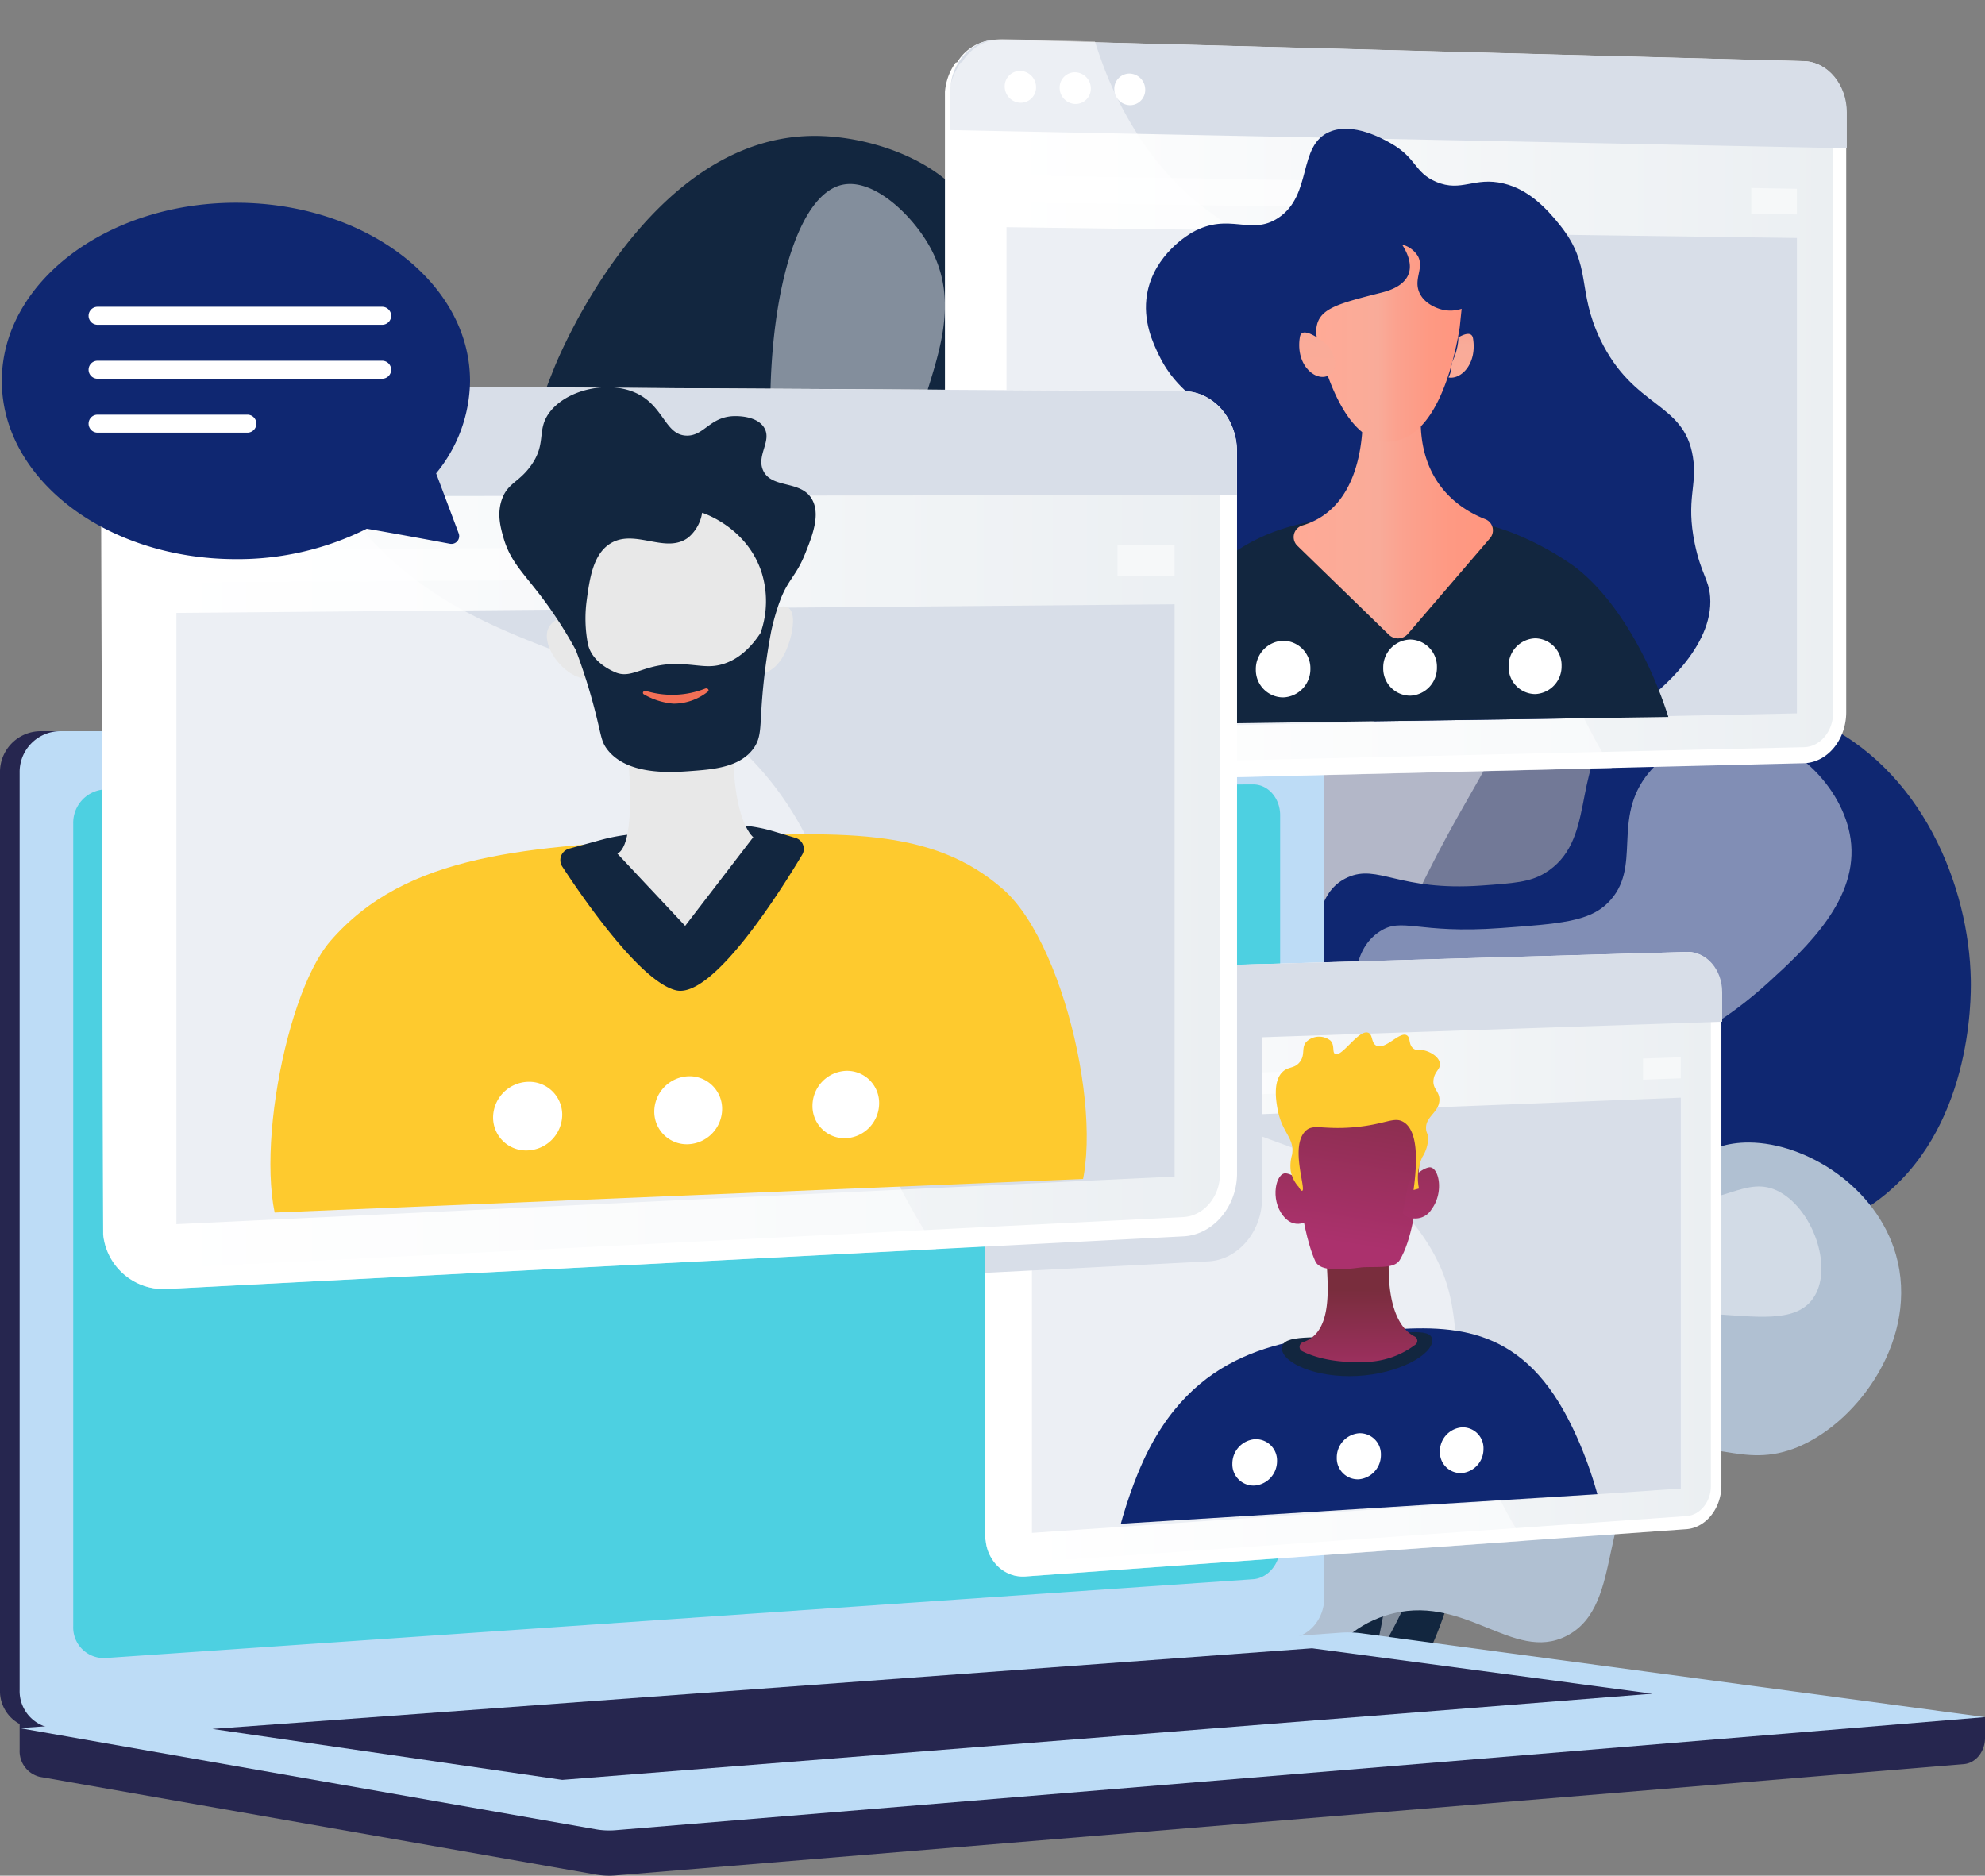 <svg xmlns="http://www.w3.org/2000/svg" xmlns:xlink="http://www.w3.org/1999/xlink" width="394.667" height="372.972" viewBox="0 0 394.667 372.972">
  <rect x="0" y="0" width="394.667" height="372.972" fill="#808080" stroke="none"/>
  <defs>
    <linearGradient id="linear-gradient" y1="0.5" x2="1" y2="0.5" gradientUnits="objectBoundingBox">
      <stop offset="0" stop-color="#fff"/>
      <stop offset="1" stop-color="#ebeff2"/>
    </linearGradient>
    <clipPath id="clip-path">
      <path id="Trazado_192269" data-name="Trazado 192269" d="M484.415,201.867,344.93,203.883V59.54L484.415,63.5Z" transform="translate(-344.93 -59.54)" fill="none"/>
    </clipPath>
    <linearGradient id="linear-gradient-2" y1="0.5" x2="1" y2="0.5" gradientUnits="objectBoundingBox">
      <stop offset="0" stop-color="#ffaa96"/>
      <stop offset="0.43" stop-color="#f9ab99"/>
      <stop offset="0.55" stop-color="#fba28f"/>
      <stop offset="0.78" stop-color="#fe9983"/>
      <stop offset="1" stop-color="#ff967f"/>
    </linearGradient>
    <linearGradient id="linear-gradient-3" x1="0" y1="0.5" x2="1" y2="0.5" xlink:href="#linear-gradient-2"/>
    <linearGradient id="linear-gradient-4" x1="0.46" y1="1.712" x2="0.575" y2="-1.836" xlink:href="#linear-gradient-2"/>
    <linearGradient id="linear-gradient-5" x1="0.448" y1="1.803" x2="0.607" y2="-1.746" xlink:href="#linear-gradient-2"/>
    <clipPath id="clip-path-2">
      <path id="Trazado_192290" data-name="Trazado 192290" d="M463.212,389.5,349.05,396.573V276.068l114.162-2.978Z" transform="translate(-349.05 -273.09)" fill="none"/>
    </clipPath>
    <linearGradient id="linear-gradient-7" x1="0.502" y1="1.272" x2="0.497" y2="0.376" gradientUnits="objectBoundingBox">
      <stop offset="0" stop-color="#ab316d"/>
      <stop offset="1" stop-color="#792d3d"/>
    </linearGradient>
    <linearGradient id="linear-gradient-8" x1="0.441" y1="0.85" x2="0.581" y2="-0.359" xlink:href="#linear-gradient-7"/>
    <linearGradient id="linear-gradient-9" x1="0.421" y1="1.322" x2="0.886" y2="-2.775" xlink:href="#linear-gradient-7"/>
    <linearGradient id="linear-gradient-10" x1="0.398" y1="1.534" x2="0.877" y2="-2.554" xlink:href="#linear-gradient-7"/>
    <clipPath id="clip-path-3">
      <path id="Trazado_192317" data-name="Trazado 192317" d="M327.725,307.853,152.5,315.132V150.03l175.225.962Z" transform="translate(-152.5 -150.03)" fill="none"/>
    </clipPath>
    <linearGradient id="linear-gradient-12" x1="0.863" y1="-13.175" x2="0.544" y2="-1.426" gradientUnits="objectBoundingBox">
      <stop offset="0" stop-color="#ffc444"/>
      <stop offset="1" stop-color="#f36f56"/>
    </linearGradient>
  </defs>
  <g id="Grupo_146523" data-name="Grupo 146523" transform="translate(-7822 -2693)">
    <g id="_1e" data-name="1e" transform="translate(7725.11 2633.46)">
      <g id="Layer_1" transform="translate(96.89 59.54)">
        <g id="Grupo_141142" data-name="Grupo 141142">
          <g id="Grupo_141114" data-name="Grupo 141114" transform="translate(103.145 27.025)">
            <g id="Grupo_141110" data-name="Grupo 141110" transform="translate(72.76 32.138)">
              <path id="Trazado_192238" data-name="Trazado 192238" d="M328.955,418.813c-17.554-3.2-21.9-40.9-22.454-46.267-1.383-13.42-3.087-30.055,6.613-44.133,14.028-20.346,37.916-15.048,43.618-31.936,3.5-10.384-5.12-13.572-5.525-33.42-.118-5.694-.54-26.259,13.842-42.885,10.257-11.851,23.29-16.221,30.181-17.908a66.419,66.419,0,0,0,4.8-24.8c-.1-16.854-6.984-23.357-3.416-32.3,4.1-10.24,18.7-15.588,29.818-15.487,29.608.278,45.837,39.342,46.942,42.117,2.868,7.178,11.97,29.928,1.561,46.486-8.224,13.083-22.2,12.071-24.336,22.826-2.126,10.73,11.16,14.905,14.3,31.286,2.682,13.986-3.222,30.662-13.665,40.05-17.444,15.681-38.8,3.155-48.148,16.153-10.873,15.133,11.067,41.855,1.358,50.873-9.211,8.562-33.294-11.506-45.027-1.51-8.486,7.229-.616,21.729-12.054,33.336-.683.692-9.27,9.186-18.431,7.516Z" transform="translate(-305.428 -129.678)" fill="#727997"/>
              <path id="Trazado_192239" data-name="Trazado 192239" d="M422.277,140.188c11.253,2.6,16.457,36.482,10.51,65.491-4.091,19.975-9.928,20.346-24.918,54.162-20.32,45.829-12.771,52.3-27.541,68.308-20.27,21.974-41.063,16.921-52.222,38.06-7.55,14.306-5.365,30.527-2.092,42.446a79.6,79.6,0,0,1-12.509-34.424c-1.181-10.485-3.323-29.456,7.592-41,13.091-13.851,32.383-3.686,41.375-16.567,5.095-7.3.515-12.889-.666-37.832-1.189-25.154-1.78-37.731,5.027-48.469,12.147-19.148,33.985-11.337,41.459-27.954,7.752-17.225-11.927-34.044-1.7-51.5,3.3-5.626,10.122-12.012,15.673-10.73Z" transform="translate(-306.536 -131.296)" fill="#f4f7fa" opacity="0.5"/>
            </g>
            <g id="Grupo_141111" data-name="Grupo 141111">
              <path id="Trazado_192240" data-name="Trazado 192240" d="M384.433,408.3c19.232-3.509,23.99-44.808,24.6-50.679,1.51-14.7,3.383-32.923-7.246-48.342C386.415,287,360.249,292.8,354,274.295c-3.838-11.371,5.609-14.863,6.056-36.609.127-6.242.59-28.772-15.167-46.984-11.236-12.99-25.516-17.765-33.066-19.62a72.638,72.638,0,0,1-5.255-27.161c.11-18.465,7.659-25.592,3.737-35.377-4.488-11.219-20.489-17.081-32.67-16.963-32.433.3-50.206,43.1-51.429,46.141-3.146,7.87-13.108,32.788-1.7,50.923,9.009,14.331,24.319,13.226,26.655,25.01,2.328,11.75-12.223,16.331-15.664,34.272-2.935,15.318,3.526,33.589,14.972,43.872,19.114,17.182,42.5,3.458,52.737,17.7,11.911,16.575-12.121,45.845-1.493,55.723,10.088,9.372,36.474-12.611,49.329-1.653,9.3,7.912.675,23.8,13.21,36.524.751.759,10.156,10.063,20.194,8.233Z" transform="translate(-219.169 -91.578)" fill="#12263f"/>
              <path id="Trazado_192241" data-name="Trazado 192241" d="M292.689,103.086c-12.324,2.843-18.026,39.958-11.514,71.741,4.488,21.881,10.881,22.294,27.3,59.333,22.261,50.206,13.986,57.292,30.173,74.829,22.21,24.074,44.985,18.541,57.208,41.7,8.275,15.673,5.879,33.446,2.286,46.5a87.173,87.173,0,0,0,13.707-37.705c1.291-11.489,3.636-32.273-8.317-44.917-14.348-15.175-35.478-4.04-45.322-18.153-5.584-8-.565-14.121.725-41.442,1.3-27.558,1.957-41.333-5.508-53.091-13.3-20.97-37.233-12.425-45.424-30.62-8.486-18.861,13.066-37.3,1.856-56.415-3.619-6.166-11.084-13.159-17.166-11.759Z" transform="translate(-228.446 -93.35)" fill="#f4f7fa" opacity="0.5"/>
            </g>
            <g id="Grupo_141112" data-name="Grupo 141112" transform="translate(73.524 111.462)">
              <path id="Trazado_192242" data-name="Trazado 192242" d="M320.873,435.722c-10.5-1.805-16.305-27.684-14.062-47.76.869-7.769,1.738-15.5,7.389-22.53,9.54-11.877,20.565-6.672,28.95-16.255,12.391-14.146-3.028-35.343,8.9-46.849,8.773-8.461,19.89.329,30.358-8.84,12.138-10.637,4.749-29.093,15.192-33.791,6.065-2.725,10.164,2.784,26.6,1.62,6.428-.456,9.641-.683,12.585-2.455,10.308-6.217,5.323-20.27,13.572-28.891,9.076-9.481,28.747-6.681,40.438-1.442,20.961,9.388,30.392,32.889,30.713,51.573.068,4.007.1,30.08-18.591,43.888-13.6,10.038-31.868,9.743-34.837,9.692-11.548-.194-13.859-3.543-17.959-1.122-11.851,7.01,4.682,36.668-10.46,55.588-6.183,7.727-16.719,12.5-26.056,12.923-15.107.692-21.611-10.223-29.633-6.478-10.384,4.85-4.1,25.263-15.487,31.286-8.056,4.26-14.247-4.353-27.828-.768C328.6,428.3,327.106,436.768,320.89,435.7Z" transform="translate(-306.332 -223.717)" fill="#0f2771"/>
              <path id="Trazado_192243" data-name="Trazado 192243" d="M322.991,418.154c4.791,1.189,7.347-11.826,23.694-28.916,17.857-18.659,27.465-16.347,44.091-33.134,18.979-19.165,10.223-25.964,26.124-40.81,21.552-20.11,39.873-9.7,65.8-33.252,7.777-7.06,18.127-16.735,16.44-28.612-1.459-10.291-11.776-20.894-23.475-20.911-.489,0-10.333.135-16.609,7.7-7.7,9.279-1.08,18.929-8.224,25.964-3.745,3.686-9.574,4.116-21.24,4.968-16.778,1.232-19.578-2.32-24.167.742-10.375,6.925,0,27.659-10.536,36.255-9.043,7.381-22.067-3.509-29.987,3.56-9.566,8.536,5.331,28.03-4.521,42.294-8.486,12.282-24.352,4.8-35.782,17.63-13.5,15.15-8.511,44.8-1.6,46.52Z" transform="translate(-307.861 -225.095)" fill="#f4f7fa" opacity="0.5"/>
            </g>
            <g id="Grupo_141113" data-name="Grupo 141113" transform="translate(131.56 186.256)">
              <path id="Trazado_192244" data-name="Trazado 192244" d="M393,438.816c7.98.557,9.059-14.1,22.994-18.49,15.411-4.859,25.188,9.582,35.926,4.066,12.062-6.2,5.272-27.279,18.819-35.192,9.253-5.407,15.7,2.522,27.339-2.438,12.13-5.171,23.973-21.813,19.317-38.136-3.889-13.614-17.9-22.252-29.177-22.336-9.228-.067-11.843,5.626-19.916,3.948-10.055-2.092-9.81-11.717-20.346-16.052-10.477-4.31-24.808-.582-32.695,7.98-6.554,7.119-7.229,16.018-7.811,23.779-1.569,20.843,7.946,28.874,2.868,36.879-6.335,10-23.7,1.527-31.624,11.43-9.9,12.4,2.834,43.77,14.306,44.572Z" transform="translate(-375.134 -312.385)" fill="#b0c0d2"/>
              <path id="Trazado_192245" data-name="Trazado 192245" d="M390.9,425.539c2.919.582,3.779-8.916,12.956-16.845,10.519-9.093,18.439-4.428,30.206-11.607,14.584-8.9,9.043-20.093,22.024-29.118,18.2-12.653,40.809,1.2,46.925-9.135,3.568-6.031-.439-17.031-6.883-20.624-6.875-3.83-11.742,3.442-23.543,1.721-11.05-1.611-11.666-8.705-25.306-12.265-6.647-1.738-15.377-4.015-20.962.261-10.932,8.376-4.994,38.279-3.188,47.414,1.67,8.4,3.214,11.657,1.029,15.082-5.728,8.958-24.715-.287-33.5,9.388-7.347,8.089-3.534,24.985.236,25.736Z" transform="translate(-376.909 -314.434)" fill="#f4f7fa" opacity="0.5"/>
            </g>
          </g>
          <g id="Grupo_141116" data-name="Grupo 141116" transform="translate(0 145.398)">
            <path id="Trazado_192246" data-name="Trazado 192246" d="M492.281,463.712,101.52,460.38v9.852a5.247,5.247,0,0,0,4.015,5.356L216.028,495a15.6,15.6,0,0,0,3.965.186l268.046-22.126c2.4-.194,4.243-2.48,4.243-5.23v-4.116Z" transform="translate(-97.614 -267.661)" fill="#26264f"/>
            <g id="Grupo_141115" data-name="Grupo 141115">
              <path id="Trazado_192247" data-name="Trazado 192247" d="M349.752,412.162,104.836,430.188a7.422,7.422,0,0,1-7.946-7.659V240.151a8.1,8.1,0,0,1,7.946-8.241H349.752c3.61,0,6.529,3.332,6.529,7.448V404.224c0,4.116-2.919,7.668-6.529,7.929Z" transform="translate(-96.89 -231.91)" fill="#26264f"/>
              <path id="Trazado_192248" data-name="Trazado 192248" d="M354.382,412.162,109.466,430.188a7.422,7.422,0,0,1-7.946-7.659V240.151a8.1,8.1,0,0,1,7.946-8.241H354.382c3.61,0,6.529,3.332,6.529,7.448V404.224c0,4.116-2.919,7.668-6.529,7.929Z" transform="translate(-97.614 -231.91)" fill="#bddcf6"/>
              <path id="Trazado_192249" data-name="Trazado 192249" d="M348.725,402.5,120.611,418.166a6.084,6.084,0,0,1-6.461-6.284V252.2a6.638,6.638,0,0,1,6.461-6.757l228.113-.987c2.978-.017,5.39,2.725,5.39,6.107v145.44C354.115,399.389,351.7,402.3,348.725,402.5Z" transform="translate(-99.591 -233.874)" fill="#4dd0e1"/>
              <path id="Trazado_192250" data-name="Trazado 192250" d="M265.323,237.25a2.832,2.832,0,1,1-2.817-3.07A2.962,2.962,0,0,1,265.323,237.25Z" transform="translate(-122.363 -232.265)" fill="#fff"/>
            </g>
            <path id="Trazado_192251" data-name="Trazado 192251" d="M364.142,444.41,101.52,463.389,216.028,483.5a15.606,15.606,0,0,0,3.965.186L492.281,461.2,368.317,444.537a20.328,20.328,0,0,0-4.175-.127Z" transform="translate(-97.614 -265.153)" fill="#bddcf6"/>
            <path id="Trazado_192252" data-name="Trazado 192252" d="M146.95,464.135,365.591,448.1l67.667,9.026L216.5,474.266Z" transform="translate(-104.723 -265.739)" fill="#26264f"/>
          </g>
          <g id="Grupo_141138" data-name="Grupo 141138" transform="translate(20.101)">
            <g id="Grupo_141123" data-name="Grupo 141123" transform="translate(167.776)">
              <g id="Grupo_141119" data-name="Grupo 141119" transform="translate(0 7.766)">
                <path id="Trazado_192253" data-name="Trazado 192253" d="M498.818,83.352V202.609c0,5.5-3.745,10.055-8.452,10.164l-39.2.962L330.248,216.7a10.183,10.183,0,0,1-10.046-9.152c-.042-.4-.582-.8-.582-1.223V79.252a11.542,11.542,0,0,1,2.1-5.761c.025-.051.321-.084.346-.127a9.291,9.291,0,0,1,8.073-4.445l18.347.489,141.863,3.762c4.707.127,8.477,4.682,8.477,10.181Z" transform="translate(-319.62 -68.773)" fill="#fff"/>
                <path id="Trazado_192254" data-name="Trazado 192254" d="M331.03,213.94c-3.593.084-6.52-3.087-6.52-7.06V79.972c0-3.981,2.927-7.136,6.52-7.052L491.2,76.985c3.2.084,5.795,3.189,5.795,6.934V203.294c0,3.745-2.6,6.849-5.795,6.917L331.03,213.94Z" transform="translate(-320.385 -69.399)" fill="url(#linear-gradient)"/>
                <path id="Trazado_192255" data-name="Trazado 192255" d="M490.629,73.161,330.461,68.909c-5.289-.143-9.591,4.5-9.591,10.358v7.609l178.261,3.61V83.342c0-5.5-3.8-10.063-8.5-10.181Z" transform="translate(-319.816 -68.772)" fill="#d8dee8"/>
                <path id="Trazado_192256" data-name="Trazado 192256" d="M339.944,79.5a3.047,3.047,0,0,1-3.113,3.087,3.234,3.234,0,0,1-3.121-3.239,3.049,3.049,0,0,1,3.121-3.087A3.232,3.232,0,0,1,339.944,79.5Z" transform="translate(-321.825 -69.922)" fill="#fff"/>
                <path id="Trazado_192257" data-name="Trazado 192257" d="M352.861,79.8a3.036,3.036,0,0,1-3.1,3.079,3.214,3.214,0,0,1-3.1-3.222,3.041,3.041,0,0,1,3.1-3.079A3.214,3.214,0,0,1,352.861,79.8Z" transform="translate(-323.853 -69.972)" fill="#fff"/>
                <path id="Trazado_192258" data-name="Trazado 192258" d="M365.689,80.1a3.028,3.028,0,0,1-3.07,3.07,3.2,3.2,0,0,1-3.079-3.214,3.02,3.02,0,0,1,3.079-3.07A3.2,3.2,0,0,1,365.689,80.1Z" transform="translate(-325.867 -70.021)" fill="#fff"/>
                <path id="Trazado_192259" data-name="Trazado 192259" d="M491.278,209.776,334.13,213.049V113.1l157.148,2.143Z" transform="translate(-321.89 -75.687)" fill="#d8dee8"/>
                <g id="Grupo_141117" data-name="Grupo 141117" transform="translate(12.24 27.055)" opacity="0.5">
                  <path id="Trazado_192260" data-name="Trazado 192260" d="M418.153,102.271,334.13,100.82v5.4l84.023,1.3Z" transform="translate(-334.13 -100.82)" fill="#fff"/>
                  <path id="Trazado_192261" data-name="Trazado 192261" d="M509.68,103.85v5.129l9.068.135v-5.1Z" transform="translate(-361.6 -101.294)" fill="#fff"/>
                </g>
                <g id="Grupo_141118" data-name="Grupo 141118" transform="translate(0.987)" opacity="0.5">
                  <path id="Trazado_192262" data-name="Trazado 192262" d="M452.371,213.709l-120.936,2.961a10.215,10.215,0,0,1-10.08-9.152c0-.118-.565-.228-.565-.346v-128c0-2.117,1.113-4.074,2.067-5.711.025-.051.329-.084.363-.127a9.32,9.32,0,0,1,8.14-4.58l18.245.481c.008.042.059.093.076.135.337,1.113.734,2.235,1.139,3.383A72.684,72.684,0,0,0,357.5,86.725c.177.287.363.574.54.852a59.573,59.573,0,0,0,6.773,8.764,55.516,55.516,0,0,0,5.854,5.432,61.876,61.876,0,0,0,7.237,4.985c17.756,10.536,37.7,11.911,50.923,33.032,11.337,18.1,3.214,27.6,14.18,55.293q1.784,4.517,3.83,8.638c1.156,2.353,2.362,4.606,3.619,6.782.624,1.088,1.265,2.151,1.906,3.189Z" transform="translate(-320.79 -68.747)" fill="#fff"/>
                </g>
              </g>
              <g id="Grupo_141121" data-name="Grupo 141121" transform="translate(21.35)" clip-path="url(#clip-path)">
                <g id="Grupo_141120" data-name="Grupo 141120" transform="translate(9.189 25.612)">
                  <path id="Trazado_192263" data-name="Trazado 192263" d="M393.863,205.185c-27.288-4.2-33.361-7.3-36.179-13.091-4.1-8.427-1.113-22.134,5.888-30.569,6.116-7.372,13.733-8.806,13.5-13.91-.186-4.192-5.4-4.757-9.237-12.687-1.122-2.311-3.3-6.816-2.353-12.2,1.383-7.878,8.452-11.927,9.026-12.248,7.356-4.066,11.548.793,17.056-2.86,6.883-4.555,3.762-14.407,10.207-17.115,4.673-1.965,10.637,1.417,12.189,2.3,5.171,2.935,4.622,5.8,8.983,7.642,5.1,2.151,7.533-1.08,13.437.337,4.859,1.164,8.376,4.749,11.236,8.342,6.419,8.064,3.231,12.762,7.963,22.64C462.231,145.64,472.226,144.1,474,155.155c.928,5.778-1.451,8.4.371,17.242,1.232,5.972,2.775,7.035,3.054,10.544.784,10.1-10.62,19.08-12.754,20.666-13.64,10.131-32.661,7.448-70.805,1.577Z" transform="translate(-355.824 -89.904)" fill="#0f2771"/>
                  <path id="Trazado_192264" data-name="Trazado 192264" d="M364.418,256.3c-4.133-10.367-1.611-26.748-1.08-30.2a66.677,66.677,0,0,1,8.722-24.766c12.138-20.27,30.5-20.118,44.276-20.008,6.79.059,13.808-.1,22.362,3.062a58.514,58.514,0,0,1,12.45,6.655c16.972,12.391,30.325,52.948,16.685,68.511-8.722,9.954-17.689-2.429-56.845,4.2-15.841,2.682-32.611,7.069-42.606-1.594a14.724,14.724,0,0,1-3.965-5.879Z" transform="translate(-356.804 -104.207)" fill="#12263f"/>
                  <path id="Trazado_192265" data-name="Trazado 192265" d="M415.333,152.53s2.9,21.721-11.851,26.065a2.408,2.408,0,0,0-.936,4.015l18.186,17.68a2.611,2.611,0,0,0,3.83-.194l16.288-18.971a2.4,2.4,0,0,0-.886-3.779c-5.213-2.008-14.585-7.862-12.619-23.7l-12-1.105Z" transform="translate(-363.021 -99.703)" fill="url(#linear-gradient-2)"/>
                  <path id="Trazado_192266" data-name="Trazado 192266" d="M407.11,134.863c0,.236,3.981,21.5,14.163,21.527,9.582.025,13.21-15.5,14.39-22.733l.38-3.695a7.008,7.008,0,0,1-4.184.084c-.439-.127-3.214-.945-4.243-3.357-1.147-2.682.962-4.783-.236-7.136a5.158,5.158,0,0,0-3.18-2.353c.717,1.105,2.109,3.577,1.316,5.787-.531,1.485-2.008,2.9-5.306,3.737-9.473,2.4-13.184,3.315-13.091,8.132Z" transform="translate(-363.849 -94.175)" fill="url(#linear-gradient-3)"/>
                  <path id="Trazado_192267" data-name="Trazado 192267" d="M408.991,140.668s-5.272-4.682-5.736-1.847c-.962,5.922,3.56,9.22,6.006,7.465S408.991,140.668,408.991,140.668Z" transform="translate(-363.225 -97.416)" fill="url(#linear-gradient-4)"/>
                  <path id="Trazado_192268" data-name="Trazado 192268" d="M443.194,139.169c-.228-1.4-1.62-.979-2.961-.2a2.706,2.706,0,0,1,.017.641,11.805,11.805,0,0,1-1.2,4.192q-.089.519-.2,1.038v.11a4.32,4.32,0,0,1-.54,1.965c2.446.464,5.7-2.632,4.884-7.744Z" transform="translate(-368.731 -97.469)" fill="url(#linear-gradient-5)"/>
                </g>
              </g>
              <g id="Grupo_141122" data-name="Grupo 141122" transform="translate(61.813 126.933)">
                <path id="Trazado_192270" data-name="Trazado 192270" d="M403.748,216.157a5.611,5.611,0,0,1-5.415,5.694,5.454,5.454,0,0,1-5.432-5.567,5.614,5.614,0,0,1,5.432-5.694A5.456,5.456,0,0,1,403.748,216.157Z" transform="translate(-392.9 -210.109)" fill="#fff"/>
                <path id="Trazado_192271" data-name="Trazado 192271" d="M433.609,215.825a5.54,5.54,0,0,1-5.331,5.643,5.39,5.39,0,0,1-5.348-5.525,5.537,5.537,0,0,1,5.348-5.643A5.4,5.4,0,0,1,433.609,215.825Z" transform="translate(-397.599 -210.064)" fill="#fff"/>
                <path id="Trazado_192272" data-name="Trazado 192272" d="M463.017,215.5a5.484,5.484,0,0,1-5.255,5.6,5.339,5.339,0,0,1-5.272-5.483,5.481,5.481,0,0,1,5.272-5.6A5.341,5.341,0,0,1,463.017,215.5Z" transform="translate(-402.225 -210.02)" fill="#fff"/>
              </g>
            </g>
            <g id="Grupo_141129" data-name="Grupo 141129" transform="translate(175.714 180.134)">
              <path id="Trazado_192273" data-name="Trazado 192273" d="M475.475,291.931v98.093c0,4.53-3.07,8.427-6.967,8.705l-32.349,2.311h-.034L337.1,408.126a7.468,7.468,0,0,1-1.9-.118c-.118-.017-.219-.051-.337-.076-.219-.059-.439-.127-.649-.2a6.677,6.677,0,0,1-.633-.262,8.224,8.224,0,0,1-.886-.5c-.186-.127-.371-.261-.548-.4a6.623,6.623,0,0,1-.515-.455,8.232,8.232,0,0,1-2.421-5.095,9.413,9.413,0,0,1-.177-1v-103.8c0-.11.017-.211.017-.321a9.852,9.852,0,0,1,1.383-4.116c.017-.042.1-.076.127-.11a8.134,8.134,0,0,1,4.985-3.771c.245-.059.489-.11.734-.143a5.772,5.772,0,0,1,.768-.042l14.9-.4h.008l32.164-.945,84.352-2.421c.093,0,.177-.008.261,0h.312c.1,0,.2.017.3.025,3.467.4,6.1,3.762,6.1,7.946Z" transform="translate(-329.032 -274.79)" fill="#fff"/>
              <path id="Trazado_192274" data-name="Trazado 192274" d="M337.606,405.861c-2.919.2-5.306-2.261-5.306-5.5v-103.4c0-3.239,2.379-5.947,5.306-6.031l131.488-3.872c2.649-.076,4.8,2.362,4.8,5.441v98.186c0,3.079-2.151,5.736-4.8,5.922L337.606,405.87Z" transform="translate(-329.542 -275.276)" fill="url(#linear-gradient)"/>
              <path id="Trazado_192275" data-name="Trazado 192275" d="M468.631,283.949l-131.488,3.745c-4.3.127-7.8,4.091-7.8,8.865v6.2l146.334-4.943v-5.879c0-4.521-3.155-8.106-7.052-7.988Z" transform="translate(-329.079 -274.789)" fill="#d8dee8"/>
              <path id="Trazado_192276" data-name="Trazado 192276" d="M344.868,296.637a2.657,2.657,0,0,1-2.539,2.657,2.464,2.464,0,0,1-2.539-2.5,2.657,2.657,0,0,1,2.539-2.657A2.469,2.469,0,0,1,344.868,296.637Z" transform="translate(-330.714 -276.384)" fill="#fff"/>
              <path id="Trazado_192277" data-name="Trazado 192277" d="M355.394,296.318a2.646,2.646,0,0,1-2.522,2.649,2.453,2.453,0,0,1-2.522-2.488,2.646,2.646,0,0,1,2.522-2.649A2.453,2.453,0,0,1,355.394,296.318Z" transform="translate(-332.366 -276.335)" fill="#fff"/>
              <path id="Trazado_192278" data-name="Trazado 192278" d="M365.849,295.988a2.63,2.63,0,0,1-2.505,2.64,2.451,2.451,0,0,1-2.514-2.488,2.631,2.631,0,0,1,2.514-2.64A2.444,2.444,0,0,1,365.849,295.988Z" transform="translate(-334.006 -276.284)" fill="#fff"/>
              <path id="Trazado_192279" data-name="Trazado 192279" d="M469.138,396.022,340.13,404.837V323.37l129.008-5.07Z" transform="translate(-330.767 -280.164)" fill="#d8dee8"/>
              <g id="Grupo_141124" data-name="Grupo 141124" transform="translate(9.363 30.088)" opacity="0.5">
                <path id="Trazado_192280" data-name="Trazado 192280" d="M408.835,311.35l-68.7,2.5v4.4l68.7-2.606Z" transform="translate(-340.13 -309.165)" fill="#fff"/>
                <path id="Trazado_192281" data-name="Trazado 192281" d="M484.17,309.03v4.209l7.507-.278v-4.2Z" transform="translate(-362.669 -308.76)" fill="#fff"/>
              </g>
              <g id="Grupo_141125" data-name="Grupo 141125" transform="translate(0 12.383)" opacity="0.5">
                <path id="Trazado_192282" data-name="Trazado 192282" d="M436.157,401.654l-99.063,7.077a7.468,7.468,0,0,1-1.9-.118c-.118-.017-.219-.051-.337-.076-.219-.059-.439-.127-.649-.2a6.686,6.686,0,0,1-.633-.261,8.243,8.243,0,0,1-.886-.5c-.186-.127-.371-.262-.548-.4a6.613,6.613,0,0,1-.515-.456,8.163,8.163,0,0,1-2.438-5.095c0-.093-.16-.194-.16-.287V296.821c0-.11.017-.211.017-.321a9.986,9.986,0,0,1,1.358-4.116c.017-.042.118-.076.135-.11a7.972,7.972,0,0,1,6.546-4.091l14.778-.413v.1h0a17.086,17.086,0,0,1,.97,2.708,55.935,55.935,0,0,0,5.474,11.109c.143.228.3.456.456.675a45.509,45.509,0,0,0,5.533,6.858,40.41,40.41,0,0,0,4.791,4.175A45.994,45.994,0,0,0,375,317.15h0a77.461,77.461,0,0,0,9.127,4.083c11.9,4.563,24,7.474,32.636,20.767,8.241,12.687,3.99,20.506,9.11,37.5.54,1.78,1.173,3.661,1.94,5.652.2.523.4,1.054.624,1.594q1.468,3.631,3.155,6.934,1.43,2.822,2.986,5.424.772,1.291,1.569,2.531v.008Z" transform="translate(-329.03 -287.77)" fill="#fff"/>
              </g>
              <g id="Grupo_141127" data-name="Grupo 141127" transform="translate(16.887)" clip-path="url(#clip-path-2)">
                <g id="Grupo_141126" data-name="Grupo 141126" transform="translate(7.605 25.158)">
                  <path id="Trazado_192283" data-name="Trazado 192283" d="M359.436,436.365c-3.981-10.375,1.636-28.165,5.162-36.271,10.24-23.526,28.891-25.255,44.023-26.672,14.736-1.375,28.832-2.682,39.072,13.986,6.655,10.839,12.754,31,8.688,42.218-4.285,11.826-16.238,3.728-45.027,5.593-32.256,2.083-46.959,14.053-51.919,1.139Z" transform="translate(-358.066 -313.831)" fill="#0f2771"/>
                  <path id="Trazado_192284" data-name="Trazado 192284" d="M428.944,375.224c0,2.843-6.647,6.622-14.88,7.06-8.275.447-15.015-2.632-15.015-5.508s6.74-1.932,15.015-2.362c8.233-.422,14.88-2.041,14.88.8Z" transform="translate(-364.479 -313.971)" fill="#12263f"/>
                  <path id="Trazado_192285" data-name="Trazado 192285" d="M409.207,353.1c-2.286.1,2.978,16.525-5.314,19.241a.977.977,0,0,0-.2,1.771c2.235,1.139,6.4,2.505,13.226,2.143a17.036,17.036,0,0,0,9.3-3.408.958.958,0,0,0-.1-1.62c-2.531-1.232-6.056-5.4-5-18.254l-11.911.127Z" transform="translate(-365.13 -310.748)" fill="url(#linear-gradient-7)"/>
                  <path id="Trazado_192286" data-name="Trazado 192286" d="M402.09,327.891c.034.211.725,15.428,4.083,22.893.962,2.134,5.719,1.653,8.789,1.24,2.666-.354,6.833.464,8-1.51,4.7-7.9,3.906-26.908,3.906-26.908s-2.412-6.242-12.324-5.7c-9.97.548-12.459,10-12.459,10Z" transform="translate(-364.955 -305.255)" fill="url(#linear-gradient-8)"/>
                  <path id="Trazado_192287" data-name="Trazado 192287" d="M403.714,338.838s-2.092-2.438-4.074-2.7-3.264,5.12-.565,8.461,5.8.337,5.8.337l-1.164-6.1Z" transform="translate(-364.242 -308.112)" fill="url(#linear-gradient-9)"/>
                  <path id="Trazado_192288" data-name="Trazado 192288" d="M428.674,337.757s2.067-2.6,4.007-3.011,3.205,4.8.557,8.342a3.754,3.754,0,0,1-5.728.835l1.156-6.166Z" transform="translate(-368.933 -307.892)" fill="url(#linear-gradient-10)"/>
                  <path id="Trazado_192289" data-name="Trazado 192289" d="M402.09,333.522c.261.489.565.945.768.886.844-.262-2.421-8.7.59-11.818,1.552-1.611,3.3-.27,9.641-.81,6.36-.548,7.98-2.193,9.9-1.054,1.746,1.038,3.307,4.133,2.008,13.53l1.08-.3a10.165,10.165,0,0,1,.649-6.234,7.271,7.271,0,0,0,1.173-3.728c-.042-1.021-.363-1.054-.413-1.889-.16-2.455,2.522-3.214,2.649-5.652.1-1.873-1.442-2.244-1.156-4.2.236-1.67,1.442-2.024,1.248-3.214-.2-1.291-1.814-2.193-2.944-2.5-1.156-.3-1.569.093-2.252-.371-1.1-.751-.565-2.176-1.358-2.666-1.409-.877-4.218,2.919-6.04,2.058-1.105-.523-.675-2.21-1.653-2.581-1.889-.717-5.23,4.909-6.571,4.226-.641-.329-.025-1.7-.928-2.657a3.645,3.645,0,0,0-4.783.228c-1.088,1.189-.16,2.531-1.316,4.024-1.038,1.341-2.227.852-3.4,1.94-1.991,1.856-1.3,5.862-1.046,7.3.852,4.926,3.492,5.82,2.9,9.22a7.93,7.93,0,0,0-.253,3.248,6.394,6.394,0,0,0,1.5,3.045Z" transform="translate(-364.255 -302.915)" fill="#feca2e"/>
                </g>
              </g>
              <g id="Grupo_141128" data-name="Grupo 141128" transform="translate(49.211 103.687)">
                <path id="Trazado_192291" data-name="Trazado 192291" d="M396.252,403.163a4.866,4.866,0,0,1-4.437,4.867,4.215,4.215,0,0,1-4.445-4.344,4.861,4.861,0,0,1,4.445-4.867A4.218,4.218,0,0,1,396.252,403.163Z" transform="translate(-387.37 -396.45)" fill="#fff"/>
                <path id="Trazado_192292" data-name="Trazado 192292" d="M420.753,401.727a4.815,4.815,0,0,1-4.378,4.833,4.182,4.182,0,0,1-4.395-4.319,4.817,4.817,0,0,1,4.395-4.833A4.178,4.178,0,0,1,420.753,401.727Z" transform="translate(-391.221 -396.229)" fill="#fff"/>
                <path id="Trazado_192293" data-name="Trazado 192293" d="M444.953,400.312a4.778,4.778,0,0,1-4.327,4.8,4.142,4.142,0,0,1-4.336-4.293,4.766,4.766,0,0,1,4.336-4.8A4.14,4.14,0,0,1,444.953,400.312Z" transform="translate(-395.025 -396.012)" fill="#fff"/>
              </g>
            </g>
            <path id="Trazado_192294" data-name="Trazado 192294" d="M384.139,286.79v46.6c0,6.613-4.757,12.223-10.637,12.526l-35.107,1.814-6.6.337-2.758.143V296.659c0-.11.017-.211.017-.321a9.987,9.987,0,0,1,1.358-4.116c.017-.042.118-.076.135-.11a7.971,7.971,0,0,1,6.546-4.091l14.829-.413a.727.727,0,0,1,.042.1l32.163-.919Z" transform="translate(-153.318 -95.1)" fill="#d8dee8"/>
            <g id="Grupo_141137" data-name="Grupo 141137" transform="translate(0 76.33)">
              <path id="Trazado_192295" data-name="Trazado 192295" d="M346.276,163.68c0-5.787-3.661-10.628-8.5-11.776-.169-.042-.363-.076-.54-.11a9.425,9.425,0,0,0-1.628-.143L234,151.06l-100.252-.59c-.211,0-.422,0-.633.017a11.717,11.717,0,0,0-7.077,2.834c-.034.034-.076.059-.11.093-.278.245-.548.5-.81.768l-.017.017c-.152.16-.3.329-.447.5a13.175,13.175,0,0,0-3.138,8.6v9.253h0V317.732a13.292,13.292,0,0,0,.388,3.205,13.454,13.454,0,0,0,.574,1.763,11.443,11.443,0,0,0,11.261,7.3l153.411-7.946h0l48.46-2.505c5.862-.3,10.637-5.9,10.637-12.518V172.267h0V163.68Z" transform="translate(-120.845 -150.099)" fill="#d8dee8"/>
              <g id="Grupo_141132" data-name="Grupo 141132" transform="translate(0 0.118)">
                <path id="Trazado_192296" data-name="Trazado 192296" d="M346.573,163.583V307.066c0,6.613-4.757,12.223-10.637,12.526l-49.169,2.539L133.66,330.06a12.053,12.053,0,0,1-12.509-10.78c-.059-.489-.43-156.094-.43-156.094a13.647,13.647,0,0,1,2.353-7.069c.034-.059.245-.11.278-.169a12.158,12.158,0,0,1,10.223-5.609l23.332.135,179.012,1.046c5.879.034,10.654,5.424,10.654,12.045Z" transform="translate(-120.72 -150.196)" fill="#fff"/>
                <path id="Trazado_192297" data-name="Trazado 192297" d="M134.516,326.726a8.077,8.077,0,0,1-8.326-8.359v-154.4a8.525,8.525,0,0,1,8.326-8.739l202.268.919c4,.017,7.246,3.695,7.246,8.2V307.992c0,4.5-3.248,8.326-7.246,8.528L134.516,326.726Z" transform="translate(-121.576 -150.962)" fill="url(#linear-gradient)"/>
                <path id="Trazado_192298" data-name="Trazado 192298" d="M336.056,151.541,133.788,150.36c-6.748-.042-12.248,5.711-12.248,12.838v9.262l225.136-.278v-8.6c0-6.613-4.749-12.012-10.628-12.045Z" transform="translate(-120.848 -150.2)" fill="#d8dee8"/>
                <path id="Trazado_192299" data-name="Trazado 192299" d="M145.884,163.015a3.979,3.979,0,1,1-3.973-3.855A3.91,3.91,0,0,1,145.884,163.015Z" transform="translate(-123.413 -151.577)" fill="#fff"/>
                <path id="Trazado_192300" data-name="Trazado 192300" d="M162.347,163.058a3.945,3.945,0,1,1-3.939-3.838A3.882,3.882,0,0,1,162.347,163.058Z" transform="translate(-126 -151.586)" fill="#fff"/>
                <path id="Trazado_192301" data-name="Trazado 192301" d="M178.659,163.091a3.911,3.911,0,1,1-3.906-3.821A3.855,3.855,0,0,1,178.659,163.091Z" transform="translate(-128.563 -151.594)" fill="#fff"/>
                <path id="Trazado_192302" data-name="Trazado 192302" d="M336.934,315.789,138.47,325.254V203.711l198.464-1.721Z" transform="translate(-123.498 -158.279)" fill="#d8dee8"/>
                <g id="Grupo_141130" data-name="Grupo 141130" transform="translate(14.972 31.927)" opacity="0.5">
                  <path id="Trazado_192303" data-name="Trazado 192303" d="M245.083,188.53l-106.613.489v6.563l106.613-.717Z" transform="translate(-138.47 -188.1)" fill="#fff"/>
                  <path id="Trazado_192304" data-name="Trazado 192304" d="M360.29,188.071v6.175l11.354-.076V188.02Z" transform="translate(-173.18 -188.02)" fill="#fff"/>
                </g>
                <g id="Grupo_141131" data-name="Grupo 141131" opacity="0.5">
                  <path id="Trazado_192305" data-name="Trazado 192305" d="M286.767,322.113,133.66,330.042a12.085,12.085,0,0,1-12.543-10.78c0-.143-.4-156.161-.4-156.161a13.736,13.736,0,0,1,2.32-6.993c.034-.059.261-.11.3-.169a12.149,12.149,0,0,1,10.308-5.77l23.214.135c.017.051.059.11.076.16.43,1.341.919,2.7,1.442,4.083a85.511,85.511,0,0,0,8.494,16.8c.228.346.456.683.692,1.021a71.158,71.158,0,0,0,8.6,10.46,67.662,67.662,0,0,0,7.44,6.428,77.009,77.009,0,0,0,9.178,5.854c22.5,12.265,47.693,13.37,64.378,38.524,14.272,21.518,4.049,33.252,17.857,66.343q2.252,5.39,4.816,10.3,2.176,4.188,4.547,8.056,1.177,1.936,2.4,3.779Z" transform="translate(-120.72 -150.17)" fill="#fff"/>
                </g>
              </g>
              <g id="Grupo_141133" data-name="Grupo 141133" transform="translate(76.938 135.11)">
                <path id="Trazado_192306" data-name="Trazado 192306" d="M227.788,320.936a8.478,8.478,0,0,1-7.9,8.528,7.694,7.694,0,0,1-7.954-7.887,8.474,8.474,0,0,1,7.954-8.528,7.692,7.692,0,0,1,7.9,7.887Z" transform="translate(-211.93 -310.648)" fill="#fff"/>
                <path id="Trazado_192307" data-name="Trazado 192307" d="M265.522,319.422a8.351,8.351,0,0,1-7.735,8.435,7.563,7.563,0,0,1-7.777-7.8,8.34,8.34,0,0,1,7.777-8.435,7.571,7.571,0,0,1,7.735,7.811Z" transform="translate(-217.889 -310.424)" fill="#fff"/>
                <path id="Trazado_192308" data-name="Trazado 192308" d="M302.425,317.944a8.212,8.212,0,0,1-7.566,8.334,7.442,7.442,0,0,1-7.609-7.727,8.208,8.208,0,0,1,7.609-8.342,7.448,7.448,0,0,1,7.566,7.727Z" transform="translate(-223.716 -310.204)" fill="#fff"/>
              </g>
              <g id="Grupo_141135" data-name="Grupo 141135" transform="translate(26.807)" clip-path="url(#clip-path-3)">
                <g id="Grupo_141134" data-name="Grupo 141134" transform="translate(6.857 0.665)">
                  <path id="Trazado_192309" data-name="Trazado 192309" d="M245.994,338.884c-53.724,2.817-72.956,10.814-81.737-.548-8.123-10.5-1.392-49.675,8.258-60.852,15.15-17.545,39.2-18.886,71.564-20.464,29.894-1.451,48.055-2.337,62.26,10.156,13.167,11.59,21.527,52.34,13.378,64.108C312.118,342.25,295.762,336.277,245.994,338.884Z" transform="translate(-160.629 -167.31)" fill="#feca2e"/>
                  <path id="Trazado_192310" data-name="Trazado 192310" d="M236.99,257l-6.276,1.729a2.353,2.353,0,0,0-1.383,3.534c4.277,6.537,15.563,22.876,22.589,24.622,7.237,1.8,20.666-19.485,25.112-26.925a2.263,2.263,0,0,0-1.248-3.349l-4.5-1.35a29.448,29.448,0,0,0-11.455-1.08l-16.98,1.721A35.6,35.6,0,0,0,237,257Z" transform="translate(-171.321 -166.968)" fill="#12263f"/>
                  <path id="Trazado_192311" data-name="Trazado 192311" d="M243.736,228.664s3.433,24.589-1.316,27.043l13.471,14.357,13.538-17.638s-5.1-3.762-3.762-24.066l-21.94.3Z" transform="translate(-173.428 -162.952)" fill="#e8e8e8"/>
                  <path id="Trazado_192312" data-name="Trazado 192312" d="M234.282,185.339c-.489.666-6.875,31.894,15.124,34.854,21.721,2.927,22.674-19.848,22.4-29.506s-10.173-13.15-15.867-13.825C250.224,176.186,236.019,182.985,234.282,185.339Z" transform="translate(-171.962 -154.886)" fill="#e8e8e8"/>
                  <path id="Trazado_192313" data-name="Trazado 192313" d="M231.861,207.944s-1.105-5.086-4.892-1.881,2.235,11.59,7.2,11.185l-2.3-9.312Z" transform="translate(-170.823 -159.297)" fill="#e8e8e8"/>
                  <path id="Trazado_192314" data-name="Trazado 192314" d="M277.754,203.706c-.624.43-2.4,12.273-2.4,12.273s3.121.337,5.373-3.931S284.055,199.37,277.754,203.706Z" transform="translate(-178.581 -158.905)" fill="#e8e8e8"/>
                  <path id="Trazado_192315" data-name="Trazado 192315" d="M276.716,173.03c-2.261-3.787-8-1.991-9.675-5.652-1.409-3.079,1.906-5.972.127-8.629-1.485-2.227-5.129-2.185-5.778-2.185-4.935.059-6.065,3.981-9.591,3.88-4.319-.118-4.488-6.04-10.215-8.553-5.576-2.455-13.758-.523-17.081,4.024-2.581,3.543-.388,6.149-3.779,10.7-2.337,3.138-4.4,3.273-5.567,6.352-1.088,2.893-.354,5.643.228,7.684,1.383,4.892,3.965,7.035,7.853,12.214a83.43,83.43,0,0,1,6.571,10.266,115.3,115.3,0,0,1,3.855,12.248c1.232,4.833,1.164,5.82,2.311,7.372,3.973,5.348,12.99,4.673,16.778,4.386,4.327-.321,9.7-.725,12.4-4.53,1.459-2.05,1.274-3.889,1.611-8.8a124.452,124.452,0,0,1,1.864-14.39,45.389,45.389,0,0,1,1.755-6.107c1.561-4.209,3.18-4.884,4.943-9.228,1.409-3.484,3.231-7.971,1.383-11.05Zm-17.883,32.906c-2.674.751-4.471.118-8.106-.051-7.28-.346-9.591,3.1-13.049,1.636-1.442-.607-4.783-2.337-5.491-5.694a26.831,26.831,0,0,1-.228-8.621c.574-4.226,1.24-9.1,4.631-11.261,4.909-3.138,11.151,2.2,15.622-1.282a8.058,8.058,0,0,0,2.7-4.884c.987.337,8.84,3.189,11.725,11.582a19.021,19.021,0,0,1-.11,12.315c-1.62,2.48-4.1,5.255-7.71,6.267Z" transform="translate(-169.074 -150.818)" fill="#12263f"/>
                  <path id="Trazado_192316" data-name="Trazado 192316" d="M249.055,222.325a17.942,17.942,0,0,0,11.759-.472c.489-.194.911.337.5.633a10.955,10.955,0,0,1-6.833,2.37,14.083,14.083,0,0,1-5.837-1.839c-.455-.253-.093-.835.413-.683Z" transform="translate(-174.369 -161.927)" fill="url(#linear-gradient-12)"/>
                </g>
              </g>
              <g id="Grupo_141136" data-name="Grupo 141136" transform="translate(77.941 136.604)">
                <path id="Trazado_192318" data-name="Trazado 192318" d="M226.861,321.14A7.155,7.155,0,0,1,220,328.209a6.554,6.554,0,0,1-6.883-6.571A7.148,7.148,0,0,1,220,314.569,6.552,6.552,0,0,1,226.861,321.14Z" transform="translate(-213.12 -312.38)" fill="#fff"/>
                <path id="Trazado_192319" data-name="Trazado 192319" d="M264.6,319.771a7.055,7.055,0,0,1-6.731,7,6.464,6.464,0,0,1-6.757-6.512,7.053,7.053,0,0,1,6.757-7A6.462,6.462,0,0,1,264.6,319.771Z" transform="translate(-219.065 -312.176)" fill="#fff"/>
                <path id="Trazado_192320" data-name="Trazado 192320" d="M301.652,318.432a6.964,6.964,0,0,1-6.613,6.942,6.376,6.376,0,0,1-6.638-6.453,6.969,6.969,0,0,1,6.638-6.942A6.38,6.38,0,0,1,301.652,318.432Z" transform="translate(-224.9 -311.975)" fill="#fff"/>
              </g>
            </g>
          </g>
          <g id="Grupo_141141" data-name="Grupo 141141" transform="translate(0.363 40.312)">
            <path id="Trazado_192321" data-name="Trazado 192321" d="M183.663,161.147a29.311,29.311,0,0,0,6.748-18.38c0-19.57-20.843-35.436-46.545-35.436S97.32,123.2,97.32,142.766,118.163,178.2,143.865,178.2a57.059,57.059,0,0,0,26.014-6.048c4.909.835,12.526,2.244,16.55,2.995a1.548,1.548,0,0,0,1.729-2.067l-4.488-11.936Z" transform="translate(-97.32 -107.33)" fill="#0f2771"/>
            <g id="Grupo_141140" data-name="Grupo 141140" transform="translate(17.25 20.692)">
              <path id="Trazado_192322" data-name="Trazado 192322" d="M177.93,133.648a1.789,1.789,0,0,1-1.788,1.788H119.558a1.789,1.789,0,0,1-1.788-1.788h0a1.789,1.789,0,0,1,1.788-1.788h56.583a1.789,1.789,0,0,1,1.788,1.788Z" transform="translate(-117.77 -131.86)" fill="#fff"/>
              <g id="Grupo_141139" data-name="Grupo 141139" transform="translate(0 10.73)">
                <path id="Trazado_192323" data-name="Trazado 192323" d="M177.93,146.368a1.789,1.789,0,0,1-1.788,1.788H119.558a1.789,1.789,0,0,1-1.788-1.788h0a1.789,1.789,0,0,1,1.788-1.788h56.583a1.789,1.789,0,0,1,1.788,1.788Z" transform="translate(-117.77 -144.58)" fill="#fff"/>
                <path id="Trazado_192324" data-name="Trazado 192324" d="M151.131,159.078a1.789,1.789,0,0,1-1.788,1.788H119.558a1.789,1.789,0,0,1-1.788-1.788h0a1.789,1.789,0,0,1,1.788-1.788h29.785a1.789,1.789,0,0,1,1.788,1.788Z" transform="translate(-117.77 -146.569)" fill="#fff"/>
              </g>
            </g>
          </g>
        </g>
      </g>
    </g>
  </g>
</svg>
